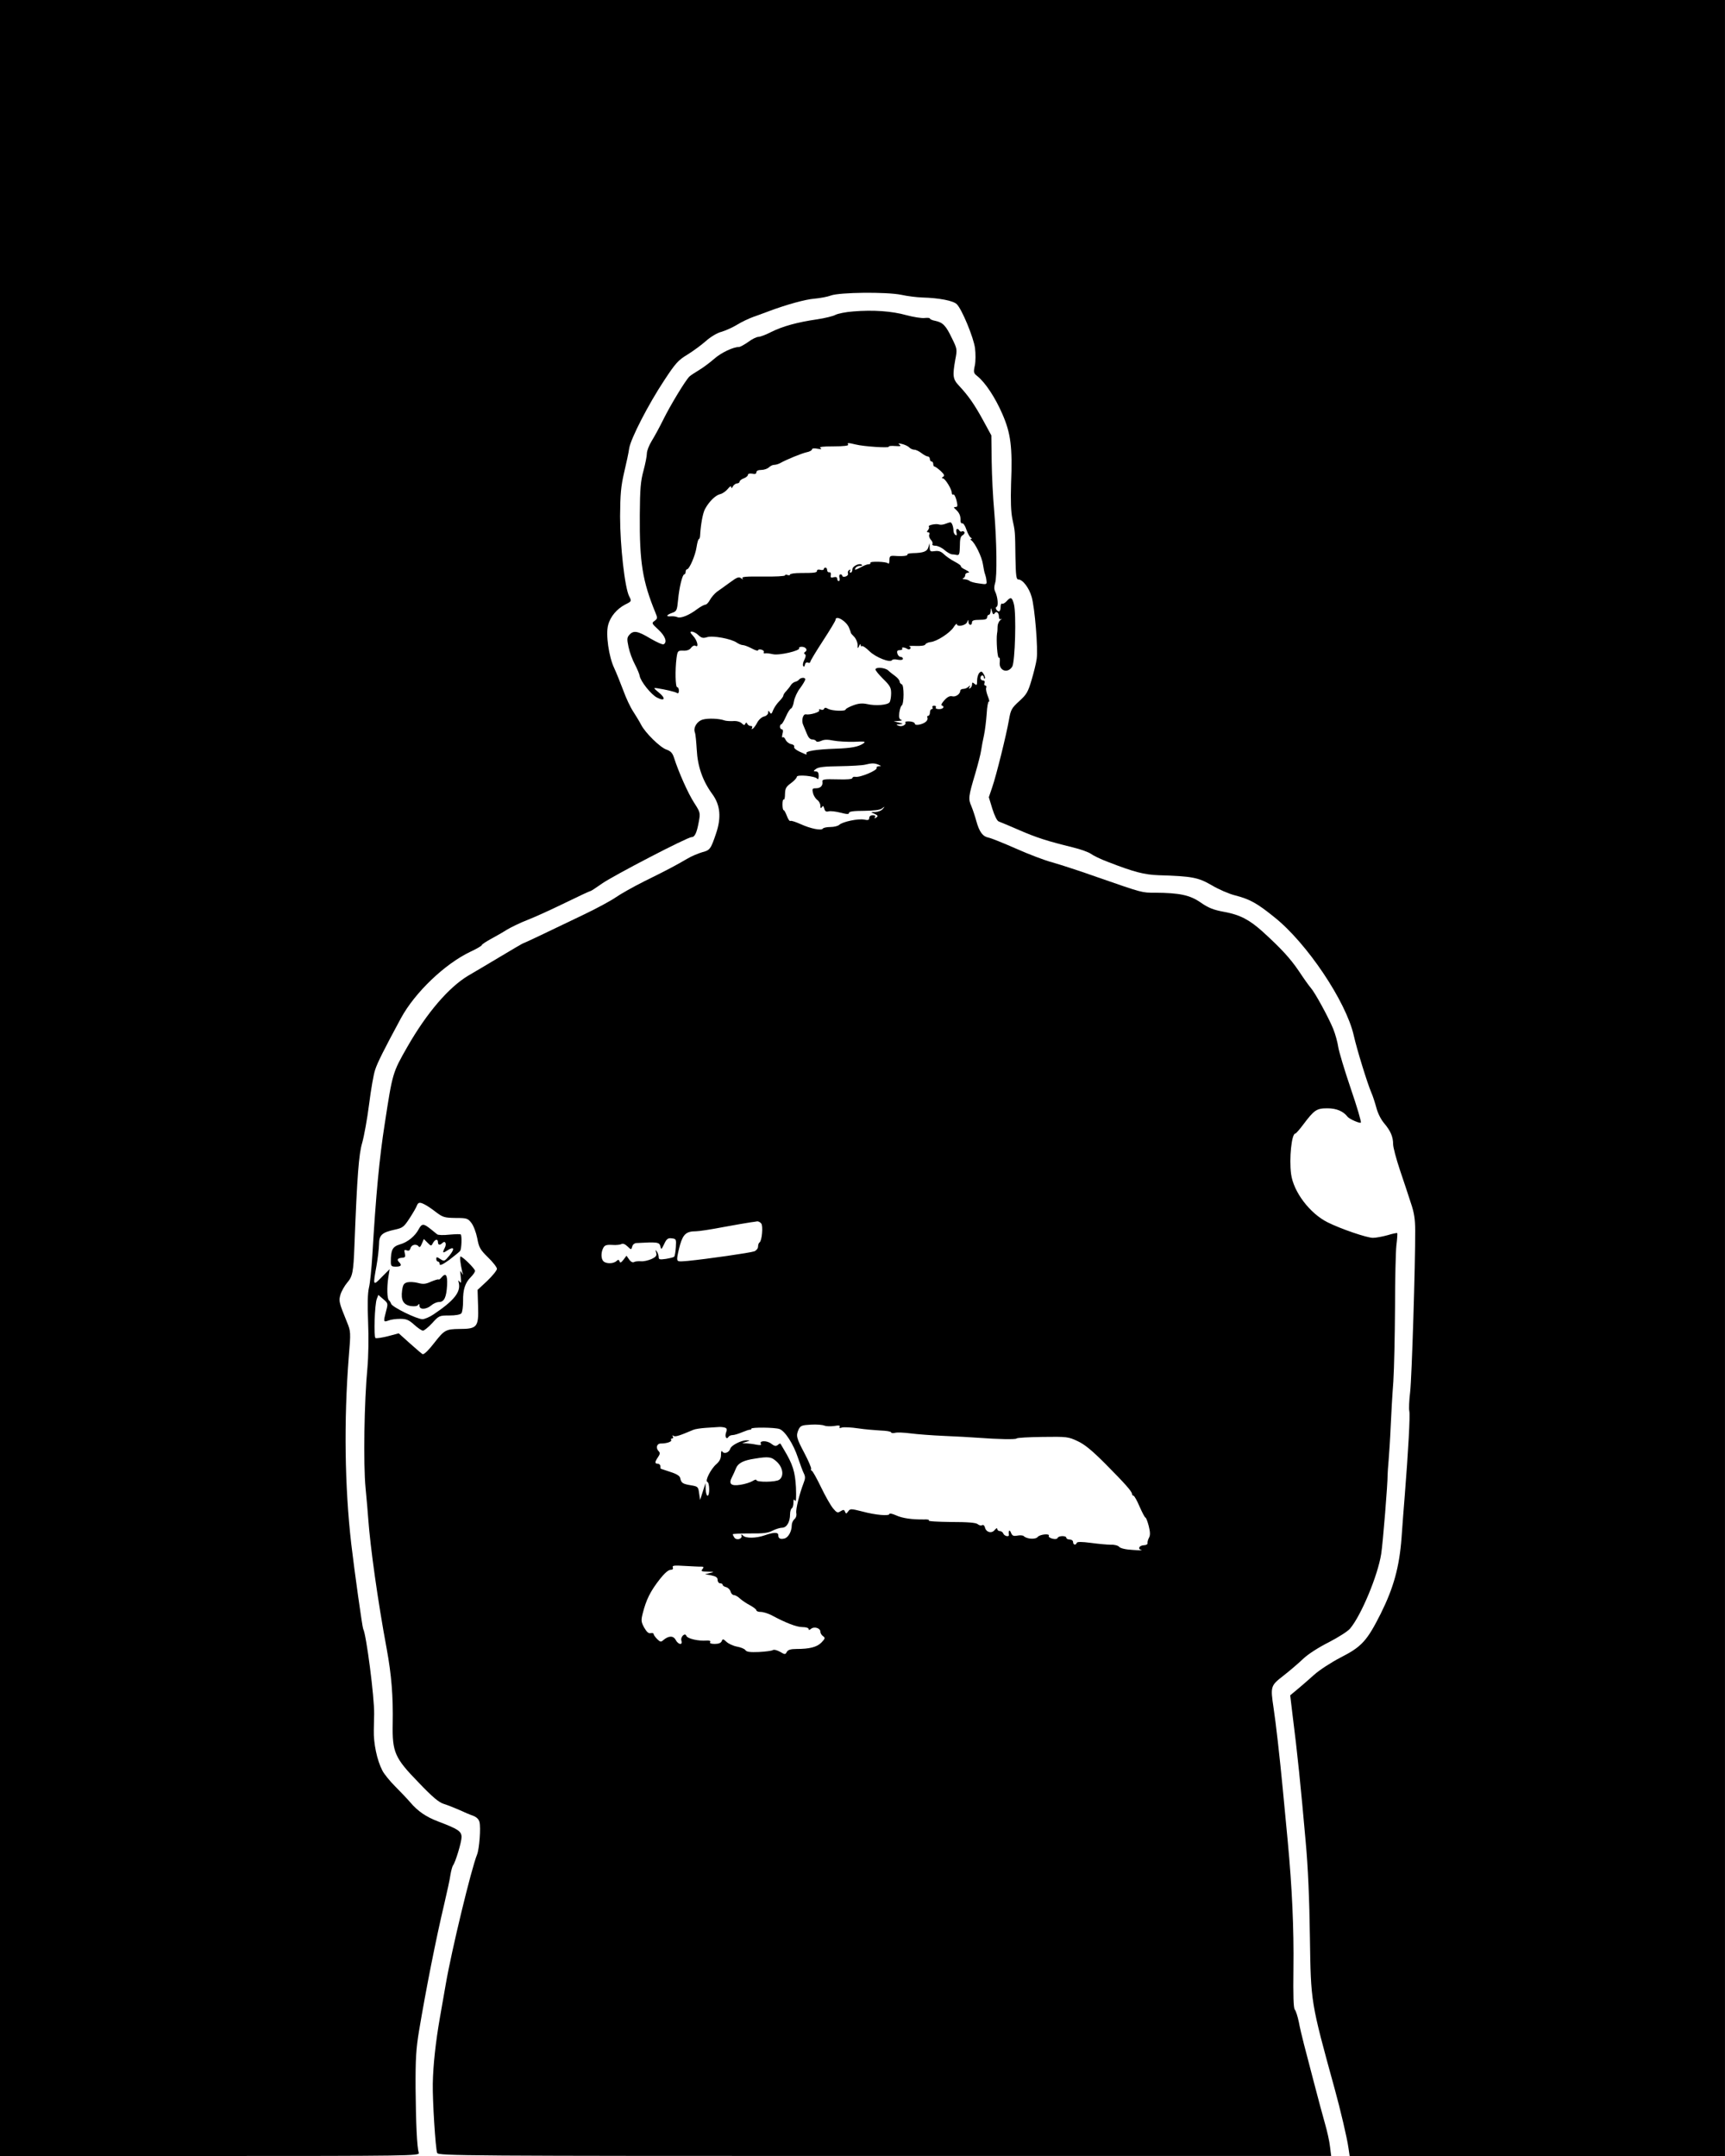 <?xml version="1.0" standalone="no"?>
<!DOCTYPE svg PUBLIC "-//W3C//DTD SVG 20010904//EN"
 "http://www.w3.org/TR/2001/REC-SVG-20010904/DTD/svg10.dtd">
<svg version="1.0" xmlns="http://www.w3.org/2000/svg"
 width="1024pt" height="1280pt" viewBox="0 0 1024 1280"
 preserveAspectRatio="xMidYMid meet">
<g transform="translate(0,1280) scale(0.1,-0.1)"
fill="#000000" stroke="none">
<path d="M0 6400 l0 -6400 1246 0 c1181 0 1245 1 1240 18 -11 37 -17 176 -19
382 -1 178 3 237 21 346 41 244 99 539 150 754 16 69 33 145 36 170 4 24 11
49 15 55 15 19 51 139 51 169 -1 34 -20 47 -139 92 -71 27 -120 60 -166 114
-16 19 -56 61 -88 93 -32 32 -67 75 -77 95 -32 61 -53 162 -51 240 1 39 2 82
2 95 2 99 -47 476 -65 506 -5 8 -52 344 -71 506 -39 341 -44 731 -15 1105 13
152 12 156 -10 210 -48 118 -50 126 -39 164 6 20 24 52 40 71 32 37 37 62 43
220 16 416 26 543 46 610 11 39 30 142 41 229 11 88 27 180 36 205 13 41 53
121 153 306 83 153 261 323 413 395 37 17 67 35 67 39 0 4 24 20 53 36 28 15
72 40 97 56 25 15 81 42 125 59 44 17 144 63 222 101 78 38 144 69 148 69 4 0
34 20 68 44 67 47 507 276 532 276 19 0 31 24 43 90 10 54 10 56 -28 115 -36
56 -92 182 -119 267 -9 28 -20 39 -45 48 -37 12 -126 100 -150 147 -9 18 -30
52 -46 77 -17 25 -44 82 -60 127 -17 45 -41 105 -54 133 -32 67 -51 201 -36
255 13 51 52 96 101 122 39 19 39 20 24 49 -26 50 -54 300 -54 475 1 131 5
178 24 260 13 55 27 119 30 143 9 58 114 262 208 404 67 102 83 120 138 153
34 21 84 58 110 81 28 25 67 48 91 54 24 7 65 25 93 42 27 17 72 38 100 48 27
10 68 24 90 33 105 39 216 70 270 74 33 3 77 11 98 19 52 19 329 22 417 4 36
-8 92 -15 125 -16 102 -3 184 -19 205 -40 31 -31 100 -199 108 -261 4 -32 4
-78 -1 -102 -9 -42 -8 -46 16 -65 46 -37 105 -126 147 -223 50 -114 61 -196
52 -415 -3 -104 -1 -165 8 -210 16 -74 16 -68 18 -230 2 -105 5 -128 17 -128
26 0 64 -50 79 -103 19 -64 39 -311 30 -369 -3 -24 -17 -80 -30 -124 -21 -72
-30 -87 -73 -126 -45 -41 -51 -51 -61 -109 -16 -92 -76 -334 -100 -403 l-20
-59 21 -69 c13 -41 28 -72 38 -75 9 -3 63 -26 121 -51 106 -46 166 -65 320
-103 46 -11 94 -29 106 -38 13 -10 58 -32 101 -48 154 -60 216 -76 301 -79
198 -6 235 -13 314 -59 40 -24 102 -51 137 -60 90 -23 132 -46 237 -131 192
-153 424 -499 470 -700 19 -85 81 -285 104 -339 10 -22 23 -64 31 -93 8 -31
27 -69 46 -91 38 -45 53 -80 53 -124 0 -18 18 -86 40 -152 22 -66 52 -154 65
-196 20 -58 26 -98 26 -165 1 -196 -20 -875 -30 -959 -6 -49 -8 -100 -5 -112
6 -22 -6 -238 -27 -503 -6 -69 -14 -181 -19 -250 -13 -173 -47 -296 -123 -449
-82 -163 -113 -197 -238 -261 -56 -29 -127 -75 -159 -104 -31 -28 -76 -67 -99
-86 l-42 -35 15 -125 c27 -210 48 -417 77 -745 14 -151 22 -345 25 -565 6
-393 4 -381 148 -905 33 -120 73 -289 81 -348 l7 -47 1114 0 1114 0 0 6400 0
6400 -5120 0 -5120 0 0 -6400z"/>
<path d="M5065 10951 c-44 -3 -91 -13 -105 -20 -14 -8 -63 -20 -110 -27 -117
-17 -204 -41 -272 -75 -31 -16 -65 -29 -76 -29 -10 0 -38 -13 -60 -30 -23 -16
-48 -30 -55 -30 -35 0 -106 -34 -147 -70 -25 -22 -65 -52 -90 -67 -25 -15 -51
-32 -58 -39 -24 -24 -112 -169 -154 -254 -23 -47 -55 -105 -70 -129 -15 -25
-28 -57 -28 -73 0 -15 -9 -61 -20 -102 -17 -62 -21 -107 -22 -263 -2 -283 16
-393 93 -581 13 -31 12 -35 -5 -48 -19 -13 -18 -15 22 -52 41 -38 54 -74 32
-87 -6 -4 -41 12 -79 34 -75 45 -100 50 -125 22 -14 -16 -15 -25 -5 -72 6 -30
23 -76 38 -104 14 -27 27 -58 28 -67 5 -33 69 -113 104 -130 47 -24 52 -3 8
32 -31 26 -31 27 -8 24 50 -8 106 -21 117 -28 8 -5 12 0 12 13 0 12 -4 21 -10
21 -11 0 -13 102 -4 173 6 43 8 45 40 44 22 -1 39 5 47 18 8 10 19 15 25 11
22 -14 12 31 -13 58 -19 21 -21 26 -8 26 9 0 27 -9 39 -21 18 -17 28 -19 51
-12 33 11 143 -9 176 -32 12 -8 28 -15 37 -15 8 0 32 -9 53 -20 20 -11 37 -16
37 -11 0 5 9 7 20 4 11 -3 17 -10 14 -15 -3 -5 0 -8 7 -7 8 2 29 -1 47 -5 36
-9 165 21 156 36 -3 4 4 8 15 8 24 0 38 -19 21 -30 -8 -5 -9 -10 -2 -14 7 -4
6 -15 -3 -33 -8 -15 -11 -31 -7 -37 4 -7 8 -4 10 7 2 11 9 16 18 13 8 -3 14
-1 14 4 0 6 34 62 75 125 41 63 75 119 75 125 0 31 66 -8 81 -49 6 -14 10 -27
10 -28 -1 -2 8 -12 19 -23 11 -11 20 -32 21 -47 0 -25 1 -26 9 -8 5 12 9 14 9
6 1 -8 4 -11 8 -7 4 3 24 -10 45 -31 37 -36 123 -70 134 -52 2 5 18 6 34 2 19
-3 30 -1 30 6 0 6 -6 11 -14 11 -7 0 -16 9 -19 20 -4 15 0 20 15 20 10 0 17 4
14 9 -7 10 13 9 31 -2 6 -4 14 -3 17 2 4 5 1 11 -6 13 -7 3 11 4 39 3 31 -1
54 2 56 9 3 6 16 12 31 14 36 3 114 53 137 88 10 16 19 24 19 19 0 -19 53 -9
61 11 7 17 8 17 8 2 1 -22 21 -24 21 -3 0 11 12 15 45 15 33 0 45 4 45 15 0 8
5 15 10 15 6 0 10 10 11 23 1 21 1 21 8 -3 5 -17 9 -21 15 -12 10 17 26 5 26
-19 0 -13 5 -18 13 -14 6 4 5 0 -5 -7 -9 -8 -16 -25 -16 -38 0 -14 -1 -32 -3
-40 -6 -39 2 -151 11 -145 5 3 7 -8 5 -27 -6 -50 47 -69 74 -26 17 28 25 315
10 371 -11 42 -19 45 -44 17 -10 -11 -22 -17 -26 -14 -5 3 -9 -6 -9 -20 0 -14
-4 -26 -9 -26 -14 0 -26 23 -15 27 12 4 7 59 -8 90 -7 14 -7 31 -1 50 13 36
10 250 -5 428 -7 77 -14 210 -15 295 l-2 155 -49 90 c-51 93 -86 144 -143 205
-37 39 -39 59 -22 155 12 61 11 64 -20 127 -36 75 -53 93 -98 103 -18 3 -33
10 -33 14 0 4 -15 5 -32 3 -18 -2 -67 6 -108 17 -85 24 -198 32 -315 22z m15
-790 c47 -12 202 -22 196 -13 -2 4 14 6 37 4 32 -2 39 -1 27 8 -11 8 -8 9 15
4 16 -4 36 -13 43 -21 7 -7 21 -13 30 -13 9 0 28 -9 42 -20 14 -11 31 -20 38
-20 6 0 12 -7 12 -15 0 -8 5 -15 10 -15 6 0 10 -7 10 -15 0 -8 3 -15 8 -15 4
0 20 -12 36 -26 22 -21 25 -29 14 -35 -8 -5 -9 -9 -1 -9 13 0 53 -64 53 -86 0
-8 4 -13 9 -10 5 3 13 -12 19 -34 8 -34 7 -40 -6 -40 -12 0 -12 -3 4 -17 20
-19 27 -37 26 -65 0 -10 4 -17 11 -15 6 1 17 -16 24 -38 8 -22 19 -43 26 -47
7 -4 8 -8 2 -8 -6 0 -6 -3 1 -8 22 -15 63 -99 69 -142 4 -25 9 -52 13 -60 3
-8 7 -25 8 -38 3 -22 1 -23 -44 -16 -26 3 -51 10 -56 15 -6 5 -19 9 -30 10
-12 0 -15 3 -8 6 6 2 12 11 12 19 0 8 8 14 18 14 10 0 4 7 -16 17 -18 8 -30
18 -28 21 3 3 -13 15 -36 27 -23 12 -52 32 -65 45 -17 16 -31 21 -53 18 -27
-4 -30 -2 -31 21 l-1 26 -7 -24 c-7 -25 -29 -34 -93 -35 -20 -1 -34 -4 -31 -8
4 -8 -30 -12 -79 -8 -24 1 -28 -2 -28 -27 0 -15 -4 -23 -8 -18 -8 11 -113 14
-105 3 2 -5 -3 -8 -11 -8 -9 0 -31 -9 -50 -20 -27 -14 -34 -16 -29 -5 3 8 14
15 26 15 11 0 18 3 14 6 -13 14 -57 -7 -57 -26 0 -11 -5 -20 -11 -20 -5 0 -7
5 -3 12 5 7 3 8 -5 4 -7 -5 -10 -14 -7 -21 2 -7 -4 -15 -15 -18 -10 -3 -19 -1
-19 4 0 5 -5 9 -11 9 -6 0 -9 -9 -6 -20 3 -11 1 -20 -4 -20 -5 0 -9 6 -9 14 0
9 -7 12 -21 9 -16 -5 -20 -2 -17 13 2 11 -2 18 -9 16 -7 -1 -13 5 -13 13 0 8
-4 15 -10 15 -5 0 -10 -4 -10 -9 0 -5 -9 -7 -20 -4 -11 3 -20 1 -20 -5 0 -12
-12 -14 -97 -14 -35 0 -63 -4 -63 -9 0 -4 -7 -6 -15 -3 -8 4 -15 2 -15 -2 0
-5 -59 -8 -130 -7 -99 1 -129 -1 -123 -10 5 -9 3 -9 -8 0 -13 10 -24 6 -66
-25 -28 -20 -63 -46 -78 -56 -14 -11 -33 -33 -41 -48 -8 -15 -20 -28 -27 -28
-7 0 -29 -12 -48 -26 -47 -36 -98 -57 -118 -48 -9 4 -26 6 -38 5 -32 -3 -28 8
6 20 28 10 30 15 36 77 7 76 26 152 37 152 4 0 8 7 8 15 0 8 4 15 8 15 14 0
50 83 57 133 4 26 10 47 14 47 3 0 7 10 7 23 4 66 16 131 29 155 24 44 61 81
89 88 15 3 35 18 46 31 12 15 20 20 20 12 1 -10 4 -9 11 4 5 9 17 17 24 17 8
0 15 5 15 10 0 6 11 15 25 20 14 5 25 15 25 21 0 7 10 9 25 7 17 -4 25 -1 25
8 0 9 11 14 29 14 16 0 36 7 45 15 8 8 22 15 30 15 9 0 24 4 34 9 43 24 130
59 160 66 17 3 32 11 32 17 0 6 13 8 33 4 23 -4 28 -3 17 4 -10 7 14 10 78 10
60 0 91 4 87 10 -8 12 0 12 45 1z"/>
<path d="M5612 9690 c-12 -5 -29 -7 -37 -4 -18 7 -70 -4 -61 -13 3 -3 1 -12
-5 -20 -9 -10 -8 -13 1 -13 7 0 10 -7 6 -15 -3 -8 2 -21 10 -30 8 -8 12 -19 9
-25 -3 -6 4 -10 18 -10 13 0 37 -11 53 -25 16 -14 36 -25 44 -26 8 0 22 -2 31
-4 13 -2 16 7 17 53 0 40 4 58 16 64 9 5 14 14 11 19 -4 5 -10 7 -15 4 -5 -3
-11 -1 -15 5 -11 18 -23 10 -17 -12 3 -14 2 -19 -6 -14 -7 4 -12 16 -12 26 0
23 -10 50 -19 49 -3 0 -16 -4 -29 -9z"/>
<path d="M5197 8827 c-2 -6 19 -31 45 -57 41 -40 48 -52 48 -86 0 -21 -4 -45
-9 -53 -11 -17 -83 -23 -134 -11 -29 6 -51 4 -83 -8 -24 -9 -44 -20 -44 -24 0
-12 -79 -9 -103 3 -15 9 -22 9 -25 1 -2 -6 -10 -8 -19 -5 -10 4 -14 2 -10 -4
7 -10 -54 -29 -80 -24 -17 2 -27 -38 -15 -63 5 -11 15 -36 22 -53 8 -21 19
-33 31 -33 10 0 20 -4 24 -10 3 -6 15 -5 31 2 17 8 38 8 72 1 26 -5 81 -8 122
-7 64 3 71 2 55 -10 -30 -20 -72 -28 -165 -31 -117 -4 -181 -15 -173 -28 4 -6
1 -8 -8 -4 -49 20 -68 33 -65 44 3 6 -5 13 -17 15 -12 2 -27 13 -33 25 -6 13
-14 20 -18 15 -4 -4 -5 5 -1 21 5 17 3 27 -4 27 -6 0 -11 7 -11 15 0 8 3 15 8
15 4 0 16 20 27 45 10 24 24 46 31 49 6 2 14 22 17 43 4 21 20 57 37 78 16 22
30 45 30 52 0 13 -28 11 -38 -3 -4 -5 -14 -10 -22 -12 -8 -2 -19 -10 -25 -19
-5 -9 -18 -25 -27 -35 -10 -10 -18 -22 -18 -28 0 -5 -11 -20 -25 -34 -14 -14
-30 -38 -36 -53 -8 -22 -12 -24 -19 -13 -8 13 -10 13 -10 -1 0 -9 -11 -20 -25
-23 -13 -3 -31 -19 -40 -36 -8 -16 -20 -32 -26 -36 -8 -4 -9 -3 -5 4 4 7 1 12
-8 12 -8 0 -17 6 -20 13 -5 9 -7 9 -12 0 -4 -10 -9 -9 -21 3 -10 9 -30 15 -52
13 -20 -1 -43 1 -51 4 -30 11 -96 14 -128 5 -35 -10 -58 -48 -47 -77 4 -9 8
-55 11 -102 5 -99 35 -185 92 -263 48 -65 55 -140 22 -236 -31 -92 -36 -98
-83 -110 -23 -7 -62 -23 -87 -38 -70 -41 -125 -70 -255 -134 -66 -33 -142 -76
-169 -95 -27 -19 -115 -67 -195 -105 -247 -119 -351 -168 -355 -168 -2 0 -64
-36 -137 -80 -74 -44 -159 -95 -189 -112 -117 -70 -247 -222 -362 -423 -88
-154 -88 -155 -134 -455 -32 -203 -53 -427 -74 -785 -5 -77 -13 -162 -20 -190
-8 -34 -9 -101 -5 -205 4 -90 2 -203 -4 -270 -19 -197 -25 -572 -11 -715 7
-71 14 -155 16 -185 12 -166 57 -488 109 -767 29 -158 39 -283 36 -447 -3
-169 12 -203 152 -347 85 -89 122 -120 152 -129 22 -7 63 -23 90 -35 28 -13
65 -29 83 -35 21 -8 34 -21 38 -37 9 -33 -1 -161 -14 -193 -34 -83 -151 -567
-186 -770 -8 -47 -24 -137 -35 -200 -25 -143 -40 -280 -42 -390 -2 -100 16
-387 26 -412 7 -17 143 -18 2657 -18 l2650 0 -7 56 c-3 30 -17 92 -30 137 -13
45 -42 154 -65 242 -23 88 -50 192 -60 230 -10 39 -24 97 -30 130 -7 33 -17
66 -24 74 -8 10 -10 83 -8 245 3 236 -8 479 -34 756 -8 85 -21 223 -29 305
-18 190 -42 401 -55 485 -19 128 -18 132 58 191 37 29 90 74 117 100 29 28 93
69 153 99 56 29 113 65 126 81 66 78 165 315 185 444 10 63 39 421 38 470 0
11 3 49 6 85 3 36 9 124 12 195 3 72 10 195 16 273 5 79 9 277 10 440 0 164 4
329 8 367 5 39 7 72 5 74 -2 2 -27 -3 -56 -12 -29 -8 -69 -16 -88 -16 -36 0
-191 53 -269 92 -106 53 -203 181 -217 287 -12 91 3 240 25 240 4 0 25 24 46
52 67 89 80 98 145 98 53 0 94 -17 120 -51 11 -13 72 -40 78 -34 4 4 -23 95
-60 203 -37 109 -70 219 -74 246 -4 27 -17 76 -30 108 -29 70 -108 215 -133
243 -10 11 -42 56 -71 100 -51 75 -104 133 -215 234 -79 71 -135 100 -227 117
-66 12 -95 24 -141 56 -64 44 -124 57 -271 58 -78 0 -71 -2 -336 90 -107 38
-230 78 -273 90 -43 11 -140 48 -214 81 -75 33 -149 63 -165 66 -35 7 -55 34
-73 100 -7 26 -20 65 -29 87 -19 43 -18 56 24 196 15 52 31 113 34 135 3 22
11 63 17 90 6 28 13 85 16 128 2 42 9 75 13 72 5 -3 2 11 -6 31 -8 20 -13 43
-10 50 3 8 1 14 -5 14 -6 0 -9 7 -5 15 3 9 0 15 -9 15 -8 0 -15 7 -15 15 0 8
5 15 10 15 6 0 10 -5 10 -12 0 -6 3 -9 6 -6 3 3 0 15 -7 26 -10 17 -15 18 -26
7 -7 -8 -13 -28 -13 -46 0 -27 -2 -30 -15 -19 -12 10 -15 10 -15 -3 0 -9 -5
-19 -12 -23 -7 -5 -8 -2 -3 7 6 11 5 12 -6 2 -7 -7 -21 -13 -31 -13 -10 0 -18
-5 -18 -11 0 -19 -27 -38 -47 -33 -14 4 -29 -3 -47 -23 -14 -15 -22 -29 -16
-31 20 -7 9 -22 -16 -22 -14 0 -23 4 -19 10 3 6 -1 10 -10 10 -9 0 -13 -4 -10
-10 3 -5 1 -10 -4 -10 -6 0 -11 -9 -11 -20 0 -11 -5 -20 -11 -20 -5 0 -7 -5
-4 -10 3 -6 0 -16 -7 -23 -18 -18 -68 -28 -68 -13 0 6 -14 12 -30 13 -17 1
-29 -1 -26 -5 8 -14 -20 -29 -39 -21 -18 7 -17 8 5 9 24 2 23 3 -5 10 l-30 8
30 2 c17 1 23 4 15 6 -12 4 -15 14 -12 42 3 20 9 40 14 43 15 9 15 122 1 126
-7 3 -13 10 -13 17 0 7 -12 22 -26 32 -14 10 -33 25 -41 33 -18 17 -71 22 -76
8z m18 -567 c18 -8 18 -9 2 -9 -10 -1 -16 -5 -13 -9 9 -14 -97 -59 -126 -54
-10 2 -18 -2 -18 -7 0 -7 -31 -10 -90 -8 -77 2 -90 0 -88 -13 4 -24 -11 -40
-38 -40 -21 0 -24 -3 -18 -27 3 -16 15 -34 25 -42 11 -7 19 -23 19 -35 0 -15
3 -17 9 -8 6 10 10 8 14 -8 4 -17 11 -21 26 -17 12 3 44 -1 71 -8 38 -10 50
-10 50 -1 0 8 27 12 90 12 61 1 95 5 107 15 16 13 17 12 4 -3 -7 -10 -27 -18
-45 -19 -28 0 -29 -1 -8 -9 25 -11 27 -16 10 -26 -7 -4 -8 -3 -4 4 5 8 0 12
-13 12 -13 0 -21 -7 -21 -16 0 -13 -7 -15 -30 -10 -36 7 -129 -13 -148 -31 -7
-7 -31 -13 -52 -13 -21 0 -41 -4 -45 -9 -8 -14 -73 -1 -132 26 -29 13 -56 22
-61 19 -5 -3 -14 11 -21 30 -7 18 -15 34 -19 34 -4 0 -7 15 -7 34 0 19 3 32 8
29 4 -2 7 13 7 34 1 32 6 42 35 63 19 14 35 31 35 38 0 15 111 5 122 -12 4 -6
8 1 8 17 0 19 -5 27 -17 27 -16 1 -16 2 1 15 15 11 51 15 140 16 67 1 135 5
151 9 40 10 56 10 80 0z m-2692 -2612 c12 -6 42 -26 66 -45 40 -30 50 -33 115
-34 66 0 73 -2 94 -29 13 -17 28 -56 35 -91 10 -55 17 -68 64 -114 29 -28 53
-59 53 -68 0 -9 -26 -41 -57 -71 l-58 -54 3 -96 c4 -124 -5 -136 -110 -136
-81 -1 -90 -6 -148 -80 -33 -43 -59 -69 -70 -70 -3 0 -36 28 -74 62 l-69 62
-64 -17 c-36 -9 -69 -14 -74 -11 -11 7 -5 201 8 233 l9 23 29 -25 c29 -24 29
-26 17 -71 -17 -64 -16 -67 14 -56 14 6 45 10 70 10 36 0 51 -6 83 -35 21 -19
44 -35 52 -35 7 0 32 20 55 45 40 44 42 45 101 45 38 0 65 5 72 13 6 8 10 40
10 73 -1 68 12 108 46 142 14 14 25 30 25 37 0 12 -73 85 -86 85 -6 0 -1 -43
10 -90 6 -22 5 -23 -4 -5 -8 16 -9 10 -5 -25 4 -34 3 -41 -6 -30 -9 12 -10 10
-5 -9 11 -53 -30 -104 -151 -185 -24 -16 -53 -28 -65 -28 -33 0 -178 71 -186
91 -3 9 -9 18 -13 21 -11 8 -13 76 -4 135 l8 50 -47 -47 c-52 -54 -53 -53 -31
67 8 44 14 101 15 127 0 56 17 71 95 88 46 10 53 16 87 68 20 31 40 65 43 75
8 20 18 21 48 5z m1996 -112 c12 -14 4 -103 -10 -112 -5 -3 -9 -14 -9 -25 0
-11 -10 -23 -22 -28 -24 -9 -283 -46 -395 -57 -59 -5 -63 -5 -63 16 0 11 8 47
17 80 19 64 38 80 95 80 17 0 90 11 162 25 72 13 145 26 161 28 17 2 35 5 41
6 6 0 17 -5 23 -13z m-507 -141 c-2 -27 -6 -53 -10 -56 -4 -4 -26 -9 -49 -13
-37 -5 -43 -4 -43 11 0 10 -5 25 -11 33 -8 12 -9 10 -4 -7 5 -17 0 -25 -28
-38 -18 -8 -47 -15 -63 -13 -16 1 -35 -1 -41 -5 -7 -4 -19 2 -28 15 l-16 23
-18 -24 c-14 -18 -20 -20 -23 -10 -4 11 -8 12 -19 2 -17 -16 -61 -17 -77 -1
-15 15 -15 53 -1 79 8 16 19 20 53 18 23 -2 48 1 55 5 8 5 21 0 35 -13 23 -22
23 -22 29 -2 2 11 13 20 23 21 125 7 138 6 144 -19 5 -22 6 -21 23 14 14 30
22 36 45 33 26 -3 27 -5 24 -53z m940 -1061 c28 5 37 3 32 -5 -4 -8 0 -9 15
-4 11 3 54 1 94 -5 39 -6 100 -11 134 -13 35 -1 63 -6 63 -11 0 -4 10 -6 22
-3 12 4 54 2 93 -3 38 -5 129 -12 200 -15 72 -3 162 -8 200 -11 121 -9 226
-11 230 -4 3 4 72 8 154 9 144 2 153 1 208 -25 43 -20 86 -56 163 -133 119
-120 160 -166 160 -181 0 -5 4 -10 9 -10 4 0 21 -29 36 -65 16 -36 31 -65 35
-65 3 0 12 -22 19 -49 9 -36 10 -55 2 -70 -6 -11 -10 -26 -9 -32 2 -7 -8 -13
-21 -13 -29 -1 -40 -23 -14 -29 10 -2 -13 -2 -52 1 -43 2 -74 10 -81 18 -6 8
-28 14 -50 13 -21 0 -75 5 -119 11 -54 7 -81 7 -83 0 -6 -16 -22 -12 -22 5 0
8 -9 15 -20 15 -11 0 -20 5 -20 10 0 14 -47 13 -52 -1 -2 -6 -14 -8 -31 -4
-15 4 -24 11 -21 16 9 16 -53 10 -66 -6 -13 -16 -65 -13 -84 6 -5 4 -22 5 -37
2 -24 -4 -30 -1 -38 18 -8 21 -16 12 -12 -13 2 -15 -27 -8 -33 7 -3 8 -12 15
-21 15 -8 0 -15 6 -15 13 -1 7 -6 4 -15 -6 -17 -23 -51 -15 -58 14 -3 12 -10
18 -17 14 -6 -4 -18 -1 -26 6 -11 9 -58 13 -159 13 -79 1 -138 4 -132 9 7 4
-6 7 -28 6 -70 -1 -129 7 -167 25 -21 9 -38 13 -38 8 0 -14 -82 -7 -160 14
-68 17 -73 18 -85 1 -11 -15 -13 -16 -19 -2 -5 13 -9 13 -26 3 -18 -12 -23 -9
-45 17 -14 17 -46 73 -71 125 -25 52 -50 97 -55 98 -5 2 -7 7 -4 12 2 4 -15
46 -40 93 -48 91 -51 103 -34 141 11 22 19 25 73 28 34 2 69 -1 80 -6 10 -4
36 -5 58 -2z m-648 -10 c11 -4 13 -11 6 -29 -9 -25 3 -45 15 -25 3 5 14 10 24
10 10 0 36 8 57 17 22 9 42 16 47 15 4 -1 7 1 7 6 0 9 138 8 167 -2 33 -11 84
-91 110 -171 13 -38 28 -80 35 -93 9 -18 9 -30 -1 -55 -25 -65 -48 -157 -44
-180 3 -14 -2 -29 -11 -36 -9 -8 -16 -24 -16 -37 0 -35 -20 -72 -43 -78 -25
-6 -37 0 -37 20 0 18 -26 18 -80 -1 -52 -18 -112 -19 -129 -2 -10 10 -12 9 -9
-2 4 -19 -32 -27 -43 -9 -5 7 -9 16 -9 19 0 3 46 5 103 5 79 -1 109 3 134 17
18 9 43 17 56 17 27 0 47 34 47 80 0 16 5 32 10 35 6 3 10 18 10 33 0 21 3 24
10 12 6 -9 7 19 5 79 -5 94 -19 138 -72 226 -10 17 -19 32 -20 34 -2 2 -9 -1
-16 -8 -11 -8 -20 -7 -39 8 -25 20 -74 19 -61 -2 4 -7 -5 -8 -27 -4 -18 4 -44
7 -59 8 l-26 1 25 8 c24 8 24 8 3 9 -31 1 -92 -29 -98 -50 -7 -23 -36 -33 -47
-17 -5 8 -8 2 -8 -19 0 -22 -8 -38 -27 -55 -33 -28 -70 -101 -54 -106 14 -5
15 -82 1 -82 -5 0 -10 17 -11 38 l-1 37 -16 -50 -16 -50 -6 40 c-5 38 -7 40
-49 47 -49 8 -57 14 -63 42 -2 13 -20 25 -58 37 -30 10 -56 19 -57 19 -2 0 -3
7 -3 15 0 8 -7 15 -15 15 -19 0 -19 10 1 39 12 17 13 26 5 34 -20 20 -13 47
12 47 35 0 67 11 61 21 -3 5 0 9 6 9 6 0 8 5 4 12 -5 7 -3 8 5 3 11 -6 34 1
116 36 11 5 45 10 75 12 30 2 65 4 77 5 12 1 28 -1 37 -4z m308 -203 c36 -34
43 -85 14 -106 -20 -15 -136 -16 -136 -2 0 5 -10 2 -23 -6 -13 -8 -45 -18 -71
-22 -57 -9 -72 5 -51 45 7 14 18 37 24 53 12 30 43 47 111 57 84 14 100 11
132 -19z m-449 -622 c15 0 16 -3 7 -15 -11 -12 -6 -14 31 -15 40 -1 41 -2 14
-8 l-30 -7 38 -7 c28 -6 37 -13 37 -27 0 -11 7 -20 15 -20 8 0 15 -4 15 -9 0
-5 9 -11 21 -14 11 -3 23 -15 26 -26 3 -12 12 -21 20 -21 7 0 24 -9 36 -21 12
-11 39 -29 60 -40 20 -11 37 -24 37 -29 0 -6 12 -10 26 -10 15 0 43 -9 63 -19
85 -46 150 -71 184 -71 21 0 37 -5 37 -11 0 -8 4 -8 15 1 18 15 55 4 55 -17 0
-9 7 -21 16 -27 14 -10 12 -15 -10 -38 -27 -27 -70 -38 -148 -38 -34 0 -50 -5
-57 -17 -9 -17 -11 -17 -40 0 -18 10 -36 15 -44 10 -6 -4 -43 -9 -82 -11 -51
-2 -72 0 -80 11 -5 8 -28 17 -50 21 -22 4 -50 17 -62 28 -20 19 -23 19 -29 4
-4 -10 -18 -16 -41 -16 -22 0 -32 4 -27 11 4 7 -4 10 -22 9 -47 -4 -112 11
-119 27 -8 23 -37 -5 -30 -28 9 -28 -19 -24 -34 5 -14 26 -42 25 -73 -1 -14
-13 -19 -12 -37 6 -12 12 -21 25 -21 30 0 5 -8 7 -17 5 -13 -3 -24 7 -39 33
-18 33 -19 43 -9 83 21 83 45 132 103 206 25 32 50 54 62 54 13 0 17 5 14 14
-5 12 8 13 73 9 43 -2 86 -5 96 -4z"/>
<path d="M2486 5503 c-22 -42 -66 -78 -112 -91 -44 -13 -54 -32 -54 -103 0
-26 4 -29 30 -29 32 0 37 9 18 28 -14 14 -7 23 21 25 16 1 19 6 14 26 -5 20
-3 23 11 18 13 -5 19 -1 23 13 6 22 37 27 49 9 4 -7 11 -1 18 17 l12 28 22
-22 c21 -21 22 -21 32 -2 13 24 30 26 30 5 0 -18 12 -19 27 -4 16 16 26 -6 13
-30 -15 -30 -12 -33 15 -15 40 26 47 12 14 -29 -30 -36 -32 -37 -55 -22 -21
14 -24 14 -24 0 0 -8 5 -15 10 -15 6 0 10 -7 10 -15 0 -11 18 -3 58 26 31 24
60 47 64 53 8 12 11 90 3 97 -2 3 -32 2 -67 -1 -35 -4 -67 -3 -73 2 -5 4 -24
19 -41 33 -40 32 -50 31 -68 -2z"/>
<path d="M2620 5215 c-7 -9 -15 -14 -17 -11 -3 2 -22 -4 -44 -13 -32 -15 -47
-16 -77 -8 -21 6 -50 7 -64 4 -21 -6 -26 -14 -31 -48 -8 -58 7 -85 51 -93 23
-3 39 -1 44 7 5 8 8 7 8 -5 0 -25 41 -23 70 2 13 11 33 20 46 20 31 0 44 28
48 100 3 62 -8 76 -34 45z"/>
</g>
</svg>
